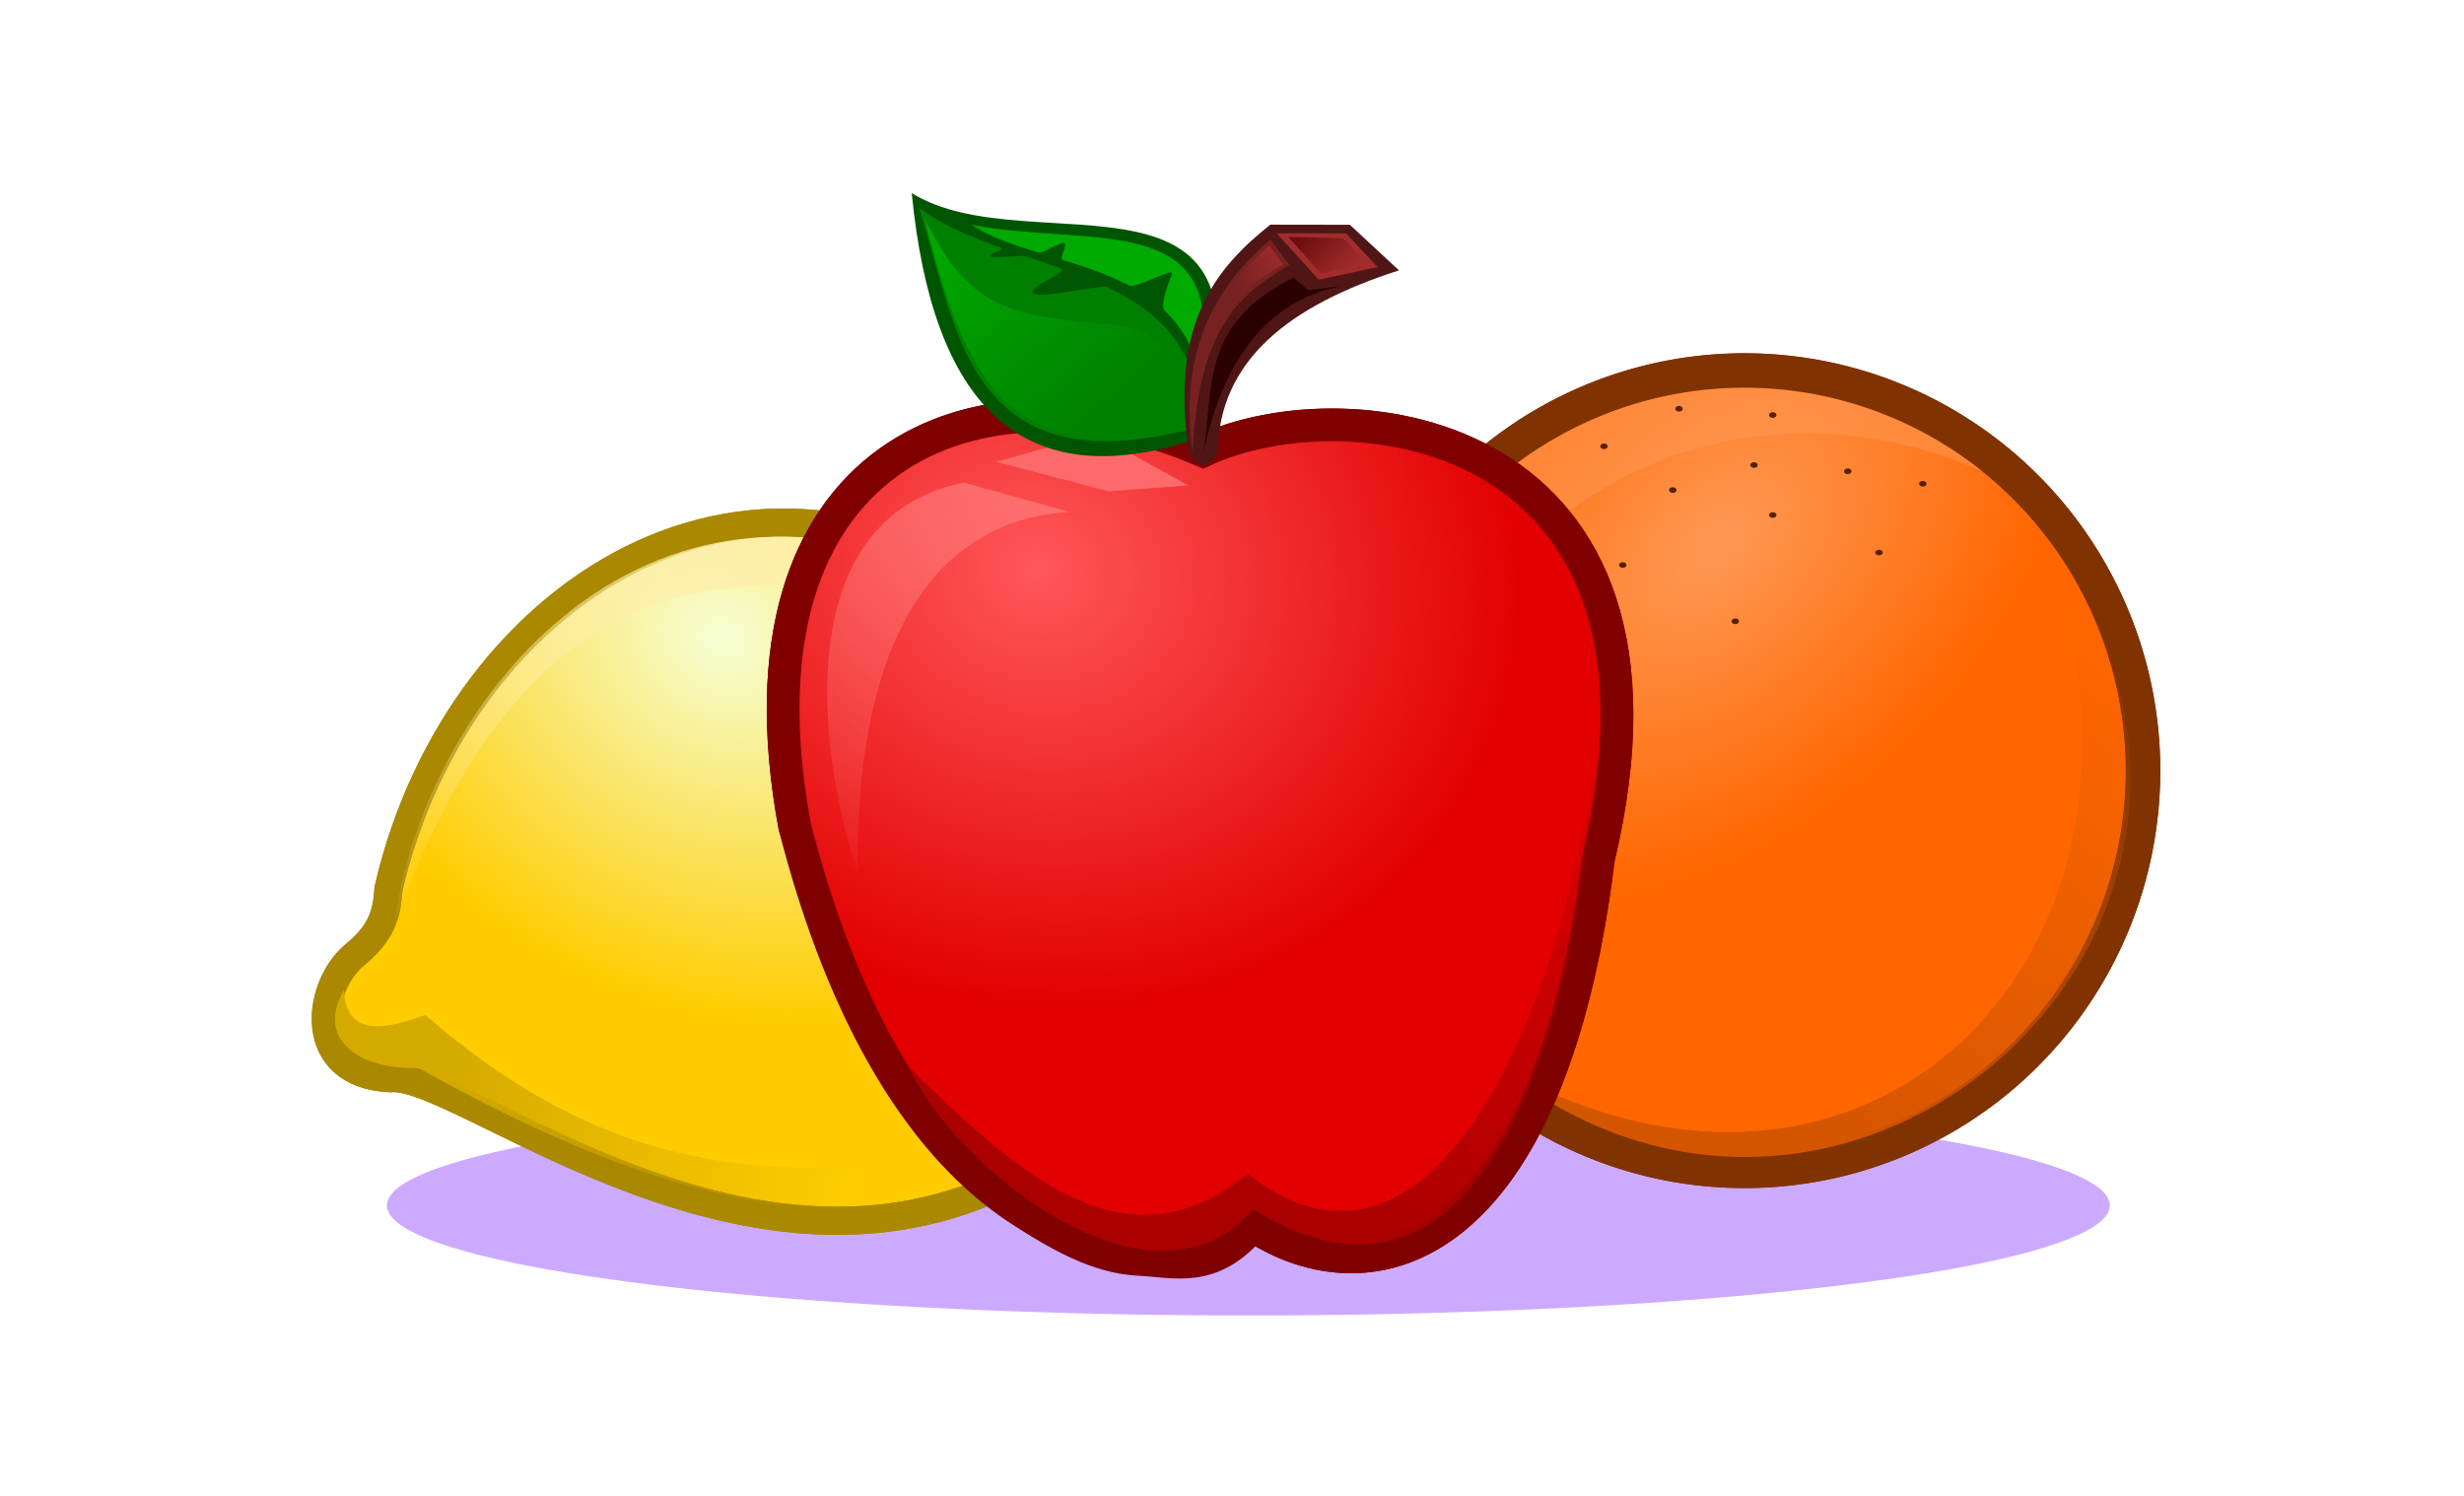 <?xml version="1.0" encoding="UTF-8" standalone="no"?>
<!-- Created with Inkscape (http://www.inkscape.org/) -->
<svg
   xmlns:dc="http://purl.org/dc/elements/1.1/"
   xmlns:cc="http://creativecommons.org/ns#"
   xmlns:rdf="http://www.w3.org/1999/02/22-rdf-syntax-ns#"
   xmlns:svg="http://www.w3.org/2000/svg"
   xmlns="http://www.w3.org/2000/svg"
   xmlns:xlink="http://www.w3.org/1999/xlink"
   xmlns:sodipodi="http://sodipodi.sourceforge.net/DTD/sodipodi-0.dtd"
   xmlns:inkscape="http://www.inkscape.org/namespaces/inkscape"
   version="1.0"
   width="81.984"
   height="49.791"
   id="svg6088"
   sodipodi:version="0.32"
   inkscape:version="0.46"
   sodipodi:docname="Fruit2.svg"
   inkscape:output_extension="org.inkscape.output.svg.inkscape">
  <sodipodi:namedview
     inkscape:window-height="721"
     inkscape:window-width="1024"
     inkscape:pageshadow="2"
     inkscape:pageopacity="0.0"
     guidetolerance="10.0"
     gridtolerance="10.0"
     objecttolerance="10.0"
     borderopacity="1.0"
     bordercolor="#666666"
     pagecolor="#ffffff"
     id="base"
     showgrid="false"
     inkscape:zoom="0.48332596"
     inkscape:cx="40.992004"
     inkscape:cy="24.895346"
     inkscape:window-x="-4"
     inkscape:window-y="-4"
     inkscape:current-layer="g6965" />
  <defs
     id="defs6090">
    <linearGradient
       inkscape:collect="always"
       id="linearGradient3283">
      <stop
         style="stop-color:#000000;stop-opacity:1;"
         offset="0"
         id="stop3285" />
      <stop
         style="stop-color:#000000;stop-opacity:0;"
         offset="1"
         id="stop3287" />
    </linearGradient>
    <linearGradient
       inkscape:collect="always"
       id="linearGradient3273">
      <stop
         style="stop-color:#a02c2c;stop-opacity:1;"
         offset="0"
         id="stop3275" />
      <stop
         style="stop-color:#a02c2c;stop-opacity:0;"
         offset="1"
         id="stop3277" />
    </linearGradient>
    <linearGradient
       inkscape:collect="always"
       id="linearGradient3263">
      <stop
         style="stop-color:#550000;stop-opacity:1;"
         offset="0"
         id="stop3265" />
      <stop
         style="stop-color:#550000;stop-opacity:0;"
         offset="1"
         id="stop3267" />
    </linearGradient>
    <linearGradient
       inkscape:collect="always"
       id="linearGradient3251">
      <stop
         style="stop-color:#d45500;stop-opacity:1;"
         offset="0"
         id="stop3253" />
      <stop
         style="stop-color:#d45500;stop-opacity:0;"
         offset="1"
         id="stop3255" />
    </linearGradient>
    <linearGradient
       inkscape:collect="always"
       id="linearGradient3243">
      <stop
         style="stop-color:#ffeeaa;stop-opacity:1;"
         offset="0"
         id="stop3245" />
      <stop
         style="stop-color:#ffeeaa;stop-opacity:0;"
         offset="1"
         id="stop3247" />
    </linearGradient>
    <linearGradient
       inkscape:collect="always"
       id="linearGradient3235">
      <stop
         style="stop-color:#d4aa00;stop-opacity:1;"
         offset="0"
         id="stop3237" />
      <stop
         style="stop-color:#d4aa00;stop-opacity:0;"
         offset="1"
         id="stop3239" />
    </linearGradient>
    <linearGradient
       inkscape:collect="always"
       id="linearGradient3227">
      <stop
         style="stop-color:#aa0000;stop-opacity:1;"
         offset="0"
         id="stop3229" />
      <stop
         style="stop-color:#aa0000;stop-opacity:0;"
         offset="1"
         id="stop3231" />
    </linearGradient>
    <linearGradient
       inkscape:collect="always"
       id="linearGradient3219">
      <stop
         style="stop-color:#ff8080;stop-opacity:1;"
         offset="0"
         id="stop3221" />
      <stop
         style="stop-color:#ff8080;stop-opacity:0;"
         offset="1"
         id="stop3223" />
    </linearGradient>
    <linearGradient
       id="linearGradient2441">
      <stop
         offset="0"
         style="stop-color:#ff5759;stop-opacity:1"
         id="stop2443" />
      <stop
         offset="1"
         style="stop-color:#e20000;stop-opacity:1"
         id="stop2445" />
    </linearGradient>
    <inkscape:perspective
       sodipodi:type="inkscape:persp3d"
       inkscape:vp_x="0 : 24.895346 : 1"
       inkscape:vp_y="0 : 1000 : 0"
       inkscape:vp_z="81.984009 : 24.895346 : 1"
       inkscape:persp3d-origin="40.992004 : 16.596897 : 1"
       id="perspective62" />
    <linearGradient
       id="linearGradient6957">
      <stop
         id="stop6959"
         style="stop-color:#f6ffd5;stop-opacity:1"
         offset="0" />
      <stop
         id="stop6961"
         style="stop-color:#f6ffd5;stop-opacity:0"
         offset="1" />
    </linearGradient>
    <linearGradient
       id="linearGradient6915">
      <stop
         id="stop6917"
         style="stop-color:#ff9955;stop-opacity:1"
         offset="0" />
      <stop
         id="stop6919"
         style="stop-color:#ff9955;stop-opacity:0"
         offset="1" />
    </linearGradient>
    <linearGradient
       id="linearGradient6877">
      <stop
         id="stop6879"
         style="stop-color:#00aa00;stop-opacity:1"
         offset="0" />
      <stop
         id="stop6881"
         style="stop-color:#00aa00;stop-opacity:0"
         offset="1" />
    </linearGradient>
    <linearGradient
       id="linearGradient6853">
      <stop
         id="stop6855"
         style="stop-color:#ffaaaa;stop-opacity:1"
         offset="0" />
      <stop
         id="stop6857"
         style="stop-color:#550000;stop-opacity:0"
         offset="1" />
    </linearGradient>
    <radialGradient
       cx="228.346"
       cy="419.871"
       r="138.627"
       fx="228.346"
       fy="419.871"
       id="radialGradient6859"
       xlink:href="#linearGradient6853"
       gradientUnits="userSpaceOnUse"
       gradientTransform="matrix(1.095,0.292,-0.26,0.974,87.303,-56.74)" />
    <linearGradient
       x1="228.608"
       y1="324.158"
       x2="281.731"
       y2="387.269"
       id="linearGradient6883"
       xlink:href="#linearGradient6877"
       gradientUnits="userSpaceOnUse" />
    <radialGradient
       cx="421.334"
       cy="402.797"
       r="120.734"
       fx="421.334"
       fy="402.797"
       id="radialGradient6921"
       xlink:href="#linearGradient6915"
       gradientUnits="userSpaceOnUse"
       gradientTransform="matrix(0.461,0.461,-0.71,0.71,534.397,-84.337)" />
    <radialGradient
       cx="93.243"
       cy="413.661"
       r="121.07"
       fx="93.243"
       fy="413.661"
       id="radialGradient6963"
       xlink:href="#linearGradient6957"
       gradientUnits="userSpaceOnUse"
       gradientTransform="matrix(1.008,0.582,-0.48,0.831,210.208,12.669)" />
    <radialGradient
       cx="154.041"
       cy="421.027"
       r="121.07"
       fx="154.041"
       fy="421.027"
       id="radialGradient7000"
       xlink:href="#linearGradient6957"
       gradientUnits="userSpaceOnUse"
       gradientTransform="matrix(1.008,0.582,-0.48,0.831,210.208,12.669)" />
    <radialGradient
       cx="486.128"
       cy="407.985"
       r="120.734"
       fx="486.128"
       fy="407.985"
       id="radialGradient7002"
       xlink:href="#linearGradient6915"
       gradientUnits="userSpaceOnUse"
       gradientTransform="matrix(0.461,0.461,-0.71,0.71,534.397,-84.337)" />
    <radialGradient
       cx="261.383"
       cy="421.554"
       r="138.627"
       fx="261.383"
       fy="421.554"
       id="radialGradient7004"
       xlink:href="#linearGradient2441"
       gradientUnits="userSpaceOnUse"
       gradientTransform="matrix(1.095,0.292,-0.26,0.974,87.303,-56.74)" />
    <linearGradient
       x1="228.608"
       y1="324.158"
       x2="281.731"
       y2="385.008"
       id="linearGradient7006"
       xlink:href="#linearGradient6877"
       gradientUnits="userSpaceOnUse" />
    <linearGradient
       inkscape:collect="always"
       xlink:href="#linearGradient3219"
       id="linearGradient3225"
       x1="36.832"
       y1="8.964"
       x2="27.435"
       y2="30.498"
       gradientUnits="userSpaceOnUse" />
    <linearGradient
       inkscape:collect="always"
       xlink:href="#linearGradient3227"
       id="linearGradient3233"
       x1="345.436"
       y1="633.328"
       x2="437.236"
       y2="471.935"
       gradientUnits="userSpaceOnUse" />
    <linearGradient
       inkscape:collect="always"
       xlink:href="#linearGradient3235"
       id="linearGradient3241"
       x1="74.767"
       y1="588.848"
       x2="207.262"
       y2="623.864"
       gradientUnits="userSpaceOnUse" />
    <linearGradient
       inkscape:collect="always"
       xlink:href="#linearGradient3243"
       id="linearGradient3249"
       x1="193.564"
       y1="384.21"
       x2="28.324"
       y2="532.223"
       gradientUnits="userSpaceOnUse" />
    <linearGradient
       inkscape:collect="always"
       xlink:href="#linearGradient3251"
       id="linearGradient3257"
       x1="505.376"
       y1="603.044"
       x2="620.836"
       y2="461.085"
       gradientUnits="userSpaceOnUse" />
    <linearGradient
       inkscape:collect="always"
       xlink:href="#linearGradient3263"
       id="linearGradient3269"
       x1="42.574"
       y1="7.1"
       x2="44.58"
       y2="9.008"
       gradientUnits="userSpaceOnUse" />
    <linearGradient
       inkscape:collect="always"
       xlink:href="#linearGradient3273"
       id="linearGradient3279"
       x1="42.547"
       y1="8.014"
       x2="40.917"
       y2="9.416"
       gradientUnits="userSpaceOnUse" />
    <linearGradient
       inkscape:collect="always"
       xlink:href="#linearGradient3283"
       id="linearGradient3289"
       x1="348.583"
       y1="654.093"
       x2="351.289"
       y2="483.616"
       gradientUnits="userSpaceOnUse" />
  </defs>
  <g
     transform="translate(-286.679,-464.581)"
     id="layer1">
    <g
       transform="matrix(0.104,0,0,0.104,293.736,438.784)"
       id="g6965">
      <path
         d="M 606.973,641.154 A 285.878,27.966 0 1 1 35.217,641.154 A 285.878,27.966 0 1 1 606.973,641.154 z"
         transform="matrix(0.964,0,0,1.259,21.992,-173.476)"
         id="path6953"
         style="opacity:1;fill:#ccaaff;fill-opacity:1;fill-rule:nonzero;stroke:#aa8800;stroke-width:0;marker:none;marker-start:none;marker-mid:none;marker-end:none;stroke-miterlimit:4;stroke-dasharray:none;visibility:visible;display:inline;overflow:visible;enable-background:accumulate" />
      <path
         d="M 45.596,553.61 C 53.887,546.741 55.923,541.07 56.421,532.501 C 78.754,435.114 179.536,370.716 269.518,452.689 L 265.807,619.93 C 177.469,675.102 80.137,590.51 56.949,593.033 C 29.79,591.817 33.41,563.681 45.596,553.61 z"
         id="path6923"
         style="fill:#ffcc00;fill-rule:evenodd;stroke:#aa8800;stroke-width:8.996;stroke-linecap:butt;stroke-linejoin:miter;stroke-miterlimit:4;stroke-dasharray:none;stroke-opacity:1" />
      <path
         d="M 45.596,553.61 C 53.887,546.741 55.923,541.07 56.421,532.501 C 78.754,435.114 179.536,370.716 269.518,452.689 L 265.807,619.93 C 177.469,675.102 80.137,590.51 56.949,593.033 C 29.79,591.817 33.41,563.681 45.596,553.61 z"
         id="path6955"
         style="fill:url(#radialGradient7000);fill-opacity:1;fill-rule:evenodd;stroke:#aa8800;stroke-width:8.996;stroke-linecap:butt;stroke-linejoin:miter;stroke-miterlimit:4;stroke-dasharray:none;stroke-opacity:1" />
      <path
         d="M 58.336,543.607 C 101.816,423.819 167.839,428.808 235.37,442.139 L 226.632,428.835 C 130.777,391.337 66.338,478.459 58.336,543.607 z"
         id="path6951"
         style="fill:url(#linearGradient3249);fill-rule:evenodd;stroke:#000000;stroke-width:0;stroke-linecap:butt;stroke-linejoin:miter;stroke-miterlimit:4;stroke-dasharray:none;stroke-opacity:1;fill-opacity:1" />
      <path
         d="M 42.169,564.765 C 42.854,579.511 54.481,577.831 68.24,572.777 C 138.583,634.288 197.674,622.967 257.45,616.084 L 234.005,629.231 C 196.572,641.509 144.618,633.903 65.938,589.702 C 49.249,590.533 32.435,581.857 42.169,564.765 z"
         id="path6925"
         style="fill:url(#linearGradient3241);fill-rule:evenodd;stroke:#000000;stroke-width:0;stroke-linecap:butt;stroke-linejoin:miter;stroke-miterlimit:4;stroke-dasharray:none;stroke-opacity:1;fill-opacity:1" />
      <path
         d="M 592.851,495.192 A 115.734,116.191 0 1 1 361.383,495.192 A 115.734,116.191 0 1 1 592.851,495.192 z"
         transform="matrix(1.102,0,0,1.102,-35.543,-51.069)"
         id="path6885"
         style="opacity:1;fill:#ff6600;fill-opacity:1;fill-rule:nonzero;stroke:#803300;stroke-width:10;marker:none;marker-start:none;marker-mid:none;marker-end:none;stroke-miterlimit:4;stroke-dasharray:none;visibility:visible;display:inline;overflow:visible;enable-background:accumulate" />
      <path
         d="M 568.044,399.583 C 454.599,309.238 299.877,449.064 396.181,574.328 C 345.804,447.123 460.827,350.794 568.044,399.583 z"
         id="path6889"
         style="fill:#ff7f2a;fill-rule:evenodd;stroke:#000000;stroke-width:0;stroke-linecap:butt;stroke-linejoin:miter;stroke-miterlimit:4;stroke-dasharray:none;stroke-opacity:1" />
      <path
         d="M 592.851,495.192 A 115.734,116.191 0 1 1 361.383,495.192 A 115.734,116.191 0 1 1 592.851,495.192 z"
         transform="matrix(1.102,0,0,1.102,-35.543,-51.069)"
         id="path6913"
         style="opacity:1;fill:url(#radialGradient7002);fill-opacity:1;fill-rule:nonzero;stroke:#803300;stroke-width:10;marker:none;marker-start:none;marker-mid:none;marker-end:none;stroke-miterlimit:4;stroke-dasharray:none;visibility:visible;display:inline;overflow:visible;enable-background:accumulate" />
      <path
         d="M 411.702,589.426 C 525.148,679.771 679.869,539.945 583.565,414.682 C 637.903,547.168 533.591,657.779 411.702,589.426 z"
         id="path6887"
         style="fill:url(#linearGradient3257);fill-rule:evenodd;stroke:#000000;stroke-width:0;stroke-linecap:butt;stroke-linejoin:miter;stroke-miterlimit:4;stroke-dasharray:none;stroke-opacity:1;fill-opacity:1"
         sodipodi:nodetypes="ccc" />
      <path
         d="M 317.019,392.297 C 245.104,361.141 164.39,393.068 186.369,512.275 C 218.932,621.244 300.373,673.187 332.791,640.06 C 371.725,665.713 428.145,648.264 443.534,522.731 C 476.489,384.33 363.502,370.501 317.019,392.297 z"
         id="path6098"
         style="fill:#ff0000;fill-rule:evenodd;stroke:#800000;stroke-width:10.479;stroke-linecap:butt;stroke-linejoin:miter;stroke-miterlimit:4;stroke-dasharray:none;stroke-opacity:1" />
      <path
         d="M 226.097,401.069 C 254.754,401.738 267.976,409.563 278.965,419.066 C 208.367,427.365 200.801,494.404 222.722,566.423 C 198.951,529.326 171.514,447.591 226.097,401.069 z"
         id="path6609"
         style="fill:#ff8080;fill-rule:evenodd;stroke:#000000;stroke-width:0;stroke-linecap:butt;stroke-linejoin:miter;stroke-miterlimit:4;stroke-dasharray:none;stroke-opacity:1" />
      <path
         d="M 245.219,395.444 C 261.257,398.905 275.648,404.011 285.714,413.442 L 312.711,405.568 C 290.214,388.619 267.717,391.868 245.219,395.444 z"
         id="path6847"
         style="fill:#ff8080;fill-opacity:1;fill-rule:evenodd;stroke:#000000;stroke-width:0;stroke-linecap:butt;stroke-linejoin:miter;stroke-miterlimit:4;stroke-dasharray:none;stroke-opacity:1" />
      <path
         d="M 317.019,392.297 C 245.104,361.141 164.39,393.068 186.369,512.275 C 202.511,575.561 228.401,615.791 258.611,635.253 C 270.719,643.054 283.264,650.413 296.749,651.011 C 308.011,651.511 319.928,655.704 332.791,640.06 C 371.725,665.713 428.145,648.264 443.534,522.731 C 476.489,384.33 363.502,370.501 317.019,392.297 z"
         id="path6851"
         style="fill:url(#radialGradient7004);fill-opacity:1;fill-rule:evenodd;stroke:#800000;stroke-width:10.479;stroke-linecap:butt;stroke-linejoin:miter;stroke-miterlimit:4;stroke-dasharray:none;stroke-opacity:1"
         sodipodi:nodetypes="ccssccc" />
      <path
         style="fill:#fc6a6b;fill-rule:evenodd;stroke:#000000;stroke-width:0;stroke-linecap:butt;stroke-linejoin:miter;stroke-opacity:1;fill-opacity:1;stroke-miterlimit:4;stroke-dasharray:none"
         d="M 33.03,15.192 L 36.755,16.172 L 39.401,15.976 L 36.559,14.408 C 35.383,14.475 34.207,14.883 33.03,15.192 z"
         id="path3259"
         transform="matrix(9.656,0,0,9.656,-68.138,249.093)"
         sodipodi:nodetypes="ccccc" />
      <path
         d="M 222.775,589.338 C 257.87,623.818 292.146,655.302 331.337,623.621 C 385.195,666.529 431.438,588.394 445.214,471.935 C 438.624,578.013 407.467,680.742 332.958,635.039 C 300.311,672.656 237.246,621.207 222.775,589.338 z"
         id="path6849"
         style="fill:url(#linearGradient3233);fill-rule:evenodd;stroke:#000000;stroke-width:0;stroke-linecap:butt;stroke-linejoin:miter;stroke-miterlimit:4;stroke-dasharray:none;stroke-opacity:1;fill-opacity:1"
         sodipodi:nodetypes="ccccc" />
      <path
         d="M 314.56,388.622 C 258.639,407.09 230.429,377.287 223.833,309.833 C 262.16,333.623 346.186,292.716 314.56,388.622 z"
         id="path6869"
         style="fill:#005500;fill-rule:evenodd;stroke:#000000;stroke-width:0;stroke-linecap:butt;stroke-linejoin:miter;stroke-miterlimit:4;stroke-dasharray:none;stroke-opacity:1" />
      <path
         d="M 242.934,319.98 C 280.705,327.331 326.196,314.503 315.754,366.537 C 313.612,358.325 309.694,352.159 304.677,347.363 C 303.12,345.875 306.332,337.742 307.086,335.732 C 307.999,333.298 295.517,340.524 293.279,339.344 C 286.675,335.864 279.335,333.422 272.078,331.196 C 270.848,330.819 273.882,326.185 272.66,325.816 C 271.282,325.4 265.649,329.249 264.293,328.832 C 256.301,326.378 248.791,323.821 242.934,319.98 z"
         id="path6873"
         style="fill:#00aa00;fill-rule:evenodd;stroke:#000000;stroke-width:0;stroke-linecap:butt;stroke-linejoin:miter;stroke-miterlimit:4;stroke-dasharray:none;stroke-opacity:1"
         sodipodi:nodetypes="ccssssssc" />
      <path
         d="M 226.221,314.608 C 238.754,355.397 242.633,404.84 316.351,384.444 C 316.083,359.899 303.206,347.964 286.414,339.944 C 283.933,338.759 255.3,346.348 264.316,339.404 C 266.35,337.836 273.921,334.768 271.461,333.894 C 267.768,332.582 264.016,331.329 260.275,330.065 C 258.8,329.566 250.44,330.705 248.972,330.198 C 247.827,329.802 253.571,327.763 252.435,327.358 C 242.863,323.942 233.709,320.108 226.221,314.608 z"
         id="path6871"
         style="fill:#008000;fill-rule:evenodd;stroke:#000000;stroke-width:0;stroke-linecap:butt;stroke-linejoin:miter;stroke-miterlimit:4;stroke-dasharray:none;stroke-opacity:1"
         sodipodi:nodetypes="ccssssssc" />
      <path
         d="M 312.544,393.069 C 306.159,350.624 322.037,333.161 338.55,319.927 L 364,319.965 L 379.726,334.555 C 344.961,345.696 321.929,363.192 321.754,393.069 C 319.268,397.155 316.464,399.021 312.544,393.069 z"
         id="path6861"
         style="fill:#501616;fill-rule:evenodd;stroke:#000000;stroke-width:0;stroke-linecap:butt;stroke-linejoin:miter;stroke-miterlimit:4;stroke-dasharray:none;stroke-opacity:1" />
      <path
         d="M 340.589,322.722 L 354.051,337.53 L 372.897,333.492 L 362.801,322.722 L 340.589,322.722 z"
         id="path6863"
         style="fill:#a02c2c;fill-rule:evenodd;stroke:#000000;stroke-width:0;stroke-linecap:butt;stroke-linejoin:miter;stroke-miterlimit:4;stroke-dasharray:none;stroke-opacity:1" />
      <path
         d="M 338.569,324.741 C 319.402,341.112 309.502,361.996 313.665,392.724 C 315.791,350.513 330.244,341.762 344.627,332.818 L 338.569,324.741 z"
         id="path6865"
         style="fill:#782121;fill-rule:evenodd;stroke:#000000;stroke-width:0;stroke-linecap:butt;stroke-linejoin:miter;stroke-miterlimit:4;stroke-dasharray:none;stroke-opacity:1" />
      <path
         d="M 317.03,393.397 C 320.628,373.32 315.448,351.848 345.973,336.857 L 350.685,340.896 L 361.455,339.549 C 337.222,344.305 323.322,363.526 317.03,393.397 z"
         id="path6867"
         style="fill:#2b0000;fill-rule:evenodd;stroke:#000000;stroke-width:0;stroke-linecap:butt;stroke-linejoin:miter;stroke-miterlimit:4;stroke-dasharray:none;stroke-opacity:1" />
      <path
         d="M 228.011,318.189 C 240.948,370.378 255.745,400.701 313.963,382.056 C 313.442,358.526 297.942,352.919 288.271,352.021 C 255.62,349.012 242.652,347.551 228.011,318.189 z"
         id="path6875"
         style="fill:url(#linearGradient7006);fill-opacity:1;fill-rule:evenodd;stroke:#000000;stroke-width:0;stroke-linecap:butt;stroke-linejoin:miter;stroke-miterlimit:4;stroke-dasharray:none;stroke-opacity:1"
         sodipodi:nodetypes="ccsc" />
      <path
         d="M 468.498,404.838 A 1.188,0.891 0 1 1 466.122,404.838 A 1.188,0.891 0 1 1 468.498,404.838 z"
         id="path6891"
         style="opacity:1;fill:#552200;fill-opacity:1;fill-rule:nonzero;stroke:#803300;stroke-width:0;marker:none;marker-start:none;marker-mid:none;marker-end:none;stroke-miterlimit:4;stroke-dasharray:none;visibility:visible;display:inline;overflow:visible;enable-background:accumulate" />
      <path
         d="M 468.498,404.838 A 1.188,0.891 0 1 1 466.122,404.838 A 1.188,0.891 0 1 1 468.498,404.838 z"
         transform="translate(32,8)"
         id="path6893"
         style="opacity:1;fill:#552200;fill-opacity:1;fill-rule:nonzero;stroke:#803300;stroke-width:0;marker:none;marker-start:none;marker-mid:none;marker-end:none;stroke-miterlimit:4;stroke-dasharray:none;visibility:visible;display:inline;overflow:visible;enable-background:accumulate" />
      <path
         d="M 468.498,404.838 A 1.188,0.891 0 1 1 466.122,404.838 A 1.188,0.891 0 1 1 468.498,404.838 z"
         transform="translate(32,-24)"
         id="path6895"
         style="opacity:1;fill:#552200;fill-opacity:1;fill-rule:nonzero;stroke:#803300;stroke-width:0;marker:none;marker-start:none;marker-mid:none;marker-end:none;stroke-miterlimit:4;stroke-dasharray:none;visibility:visible;display:inline;overflow:visible;enable-background:accumulate" />
      <path
         d="M 468.498,404.838 A 1.188,0.891 0 1 1 466.122,404.838 A 1.188,0.891 0 1 1 468.498,404.838 z"
         transform="translate(26,-8)"
         id="path6897"
         style="opacity:1;fill:#552200;fill-opacity:1;fill-rule:nonzero;stroke:#803300;stroke-width:0;marker:none;marker-start:none;marker-mid:none;marker-end:none;stroke-miterlimit:4;stroke-dasharray:none;visibility:visible;display:inline;overflow:visible;enable-background:accumulate" />
      <path
         d="M 468.498,404.838 A 1.188,0.891 0 1 1 466.122,404.838 A 1.188,0.891 0 1 1 468.498,404.838 z"
         transform="translate(56,-6)"
         id="path6899"
         style="opacity:1;fill:#552200;fill-opacity:1;fill-rule:nonzero;stroke:#803300;stroke-width:0;marker:none;marker-start:none;marker-mid:none;marker-end:none;stroke-miterlimit:4;stroke-dasharray:none;visibility:visible;display:inline;overflow:visible;enable-background:accumulate" />
      <path
         d="M 468.498,404.838 A 1.188,0.891 0 1 1 466.122,404.838 A 1.188,0.891 0 1 1 468.498,404.838 z"
         transform="translate(66,20)"
         id="path6901"
         style="opacity:1;fill:#552200;fill-opacity:1;fill-rule:nonzero;stroke:#803300;stroke-width:0;marker:none;marker-start:none;marker-mid:none;marker-end:none;stroke-miterlimit:4;stroke-dasharray:none;visibility:visible;display:inline;overflow:visible;enable-background:accumulate" />
      <path
         d="M 468.498,404.838 A 1.188,0.891 0 1 1 466.122,404.838 A 1.188,0.891 0 1 1 468.498,404.838 z"
         transform="translate(80,-2)"
         id="path6903"
         style="opacity:1;fill:#552200;fill-opacity:1;fill-rule:nonzero;stroke:#803300;stroke-width:0;marker:none;marker-start:none;marker-mid:none;marker-end:none;stroke-miterlimit:4;stroke-dasharray:none;visibility:visible;display:inline;overflow:visible;enable-background:accumulate" />
      <path
         d="M 468.498,404.838 A 1.188,0.891 0 1 1 466.122,404.838 A 1.188,0.891 0 1 1 468.498,404.838 z"
         transform="translate(-22,-14)"
         id="path6905"
         style="opacity:1;fill:#552200;fill-opacity:1;fill-rule:nonzero;stroke:#803300;stroke-width:0;marker:none;marker-start:none;marker-mid:none;marker-end:none;stroke-miterlimit:4;stroke-dasharray:none;visibility:visible;display:inline;overflow:visible;enable-background:accumulate" />
      <path
         d="M 468.498,404.838 A 1.188,0.891 0 1 1 466.122,404.838 A 1.188,0.891 0 1 1 468.498,404.838 z"
         transform="translate(2,-26)"
         id="path6907"
         style="opacity:1;fill:#552200;fill-opacity:1;fill-rule:nonzero;stroke:#803300;stroke-width:0;marker:none;marker-start:none;marker-mid:none;marker-end:none;stroke-miterlimit:4;stroke-dasharray:none;visibility:visible;display:inline;overflow:visible;enable-background:accumulate" />
      <path
         d="M 468.498,404.838 A 1.188,0.891 0 1 1 466.122,404.838 A 1.188,0.891 0 1 1 468.498,404.838 z"
         transform="translate(-16,24)"
         id="path6909"
         style="opacity:1;fill:#552200;fill-opacity:1;fill-rule:nonzero;stroke:#803300;stroke-width:0;marker:none;marker-start:none;marker-mid:none;marker-end:none;stroke-miterlimit:4;stroke-dasharray:none;visibility:visible;display:inline;overflow:visible;enable-background:accumulate" />
      <path
         d="M 468.498,404.838 A 1.188,0.891 0 1 1 466.122,404.838 A 1.188,0.891 0 1 1 468.498,404.838 z"
         transform="translate(20,42)"
         id="path6911"
         style="opacity:1;fill:#552200;fill-opacity:1;fill-rule:nonzero;stroke:#803300;stroke-width:0;marker:none;marker-start:none;marker-mid:none;marker-end:none;stroke-miterlimit:4;stroke-dasharray:none;visibility:visible;display:inline;overflow:visible;enable-background:accumulate" />
      <path
         style="fill:url(#linearGradient3225);fill-rule:evenodd;stroke:#000000;stroke-width:0;stroke-linecap:butt;stroke-linejoin:miter;stroke-opacity:1;stroke-miterlimit:4;stroke-dasharray:none;fill-opacity:1"
         d="M 31.96,15.882 C 26.1,17.082 27.146,24.939 28.452,28.841 C 28.35,21.576 30.687,17.146 35.468,16.856 L 31.96,15.882 z"
         id="path3217"
         transform="matrix(9.656,0,0,9.656,-68.138,249.093)"
         sodipodi:nodetypes="cccc" />
      <path
         style="fill:url(#linearGradient3269);fill-rule:evenodd;stroke:#000000;stroke-width:0;stroke-linecap:butt;stroke-linejoin:miter;stroke-opacity:1;stroke-miterlimit:4;stroke-dasharray:none;fill-opacity:1"
         d="M 42.717,7.745 L 43.792,8.955 L 45.377,8.632 L 44.518,7.781 L 42.717,7.745 z"
         id="path3261"
         transform="matrix(9.656,0,0,9.656,-68.138,249.093)" />
      <path
         style="fill:url(#linearGradient3279);fill-rule:evenodd;stroke:#000000;stroke-width:0;stroke-linecap:butt;stroke-linejoin:miter;stroke-opacity:1;stroke-miterlimit:4;stroke-dasharray:none;fill-opacity:1"
         d="M 42.081,8.014 L 42.547,8.668 C 41.711,9.116 40.92,9.684 40.343,10.818 L 40.308,10.146 C 40.748,9.251 41.46,8.613 42.081,8.014 z"
         id="path3271"
         transform="matrix(9.656,0,0,9.656,-68.138,249.093)"
         sodipodi:nodetypes="ccccc" />
    </g>
  </g>
</svg>
